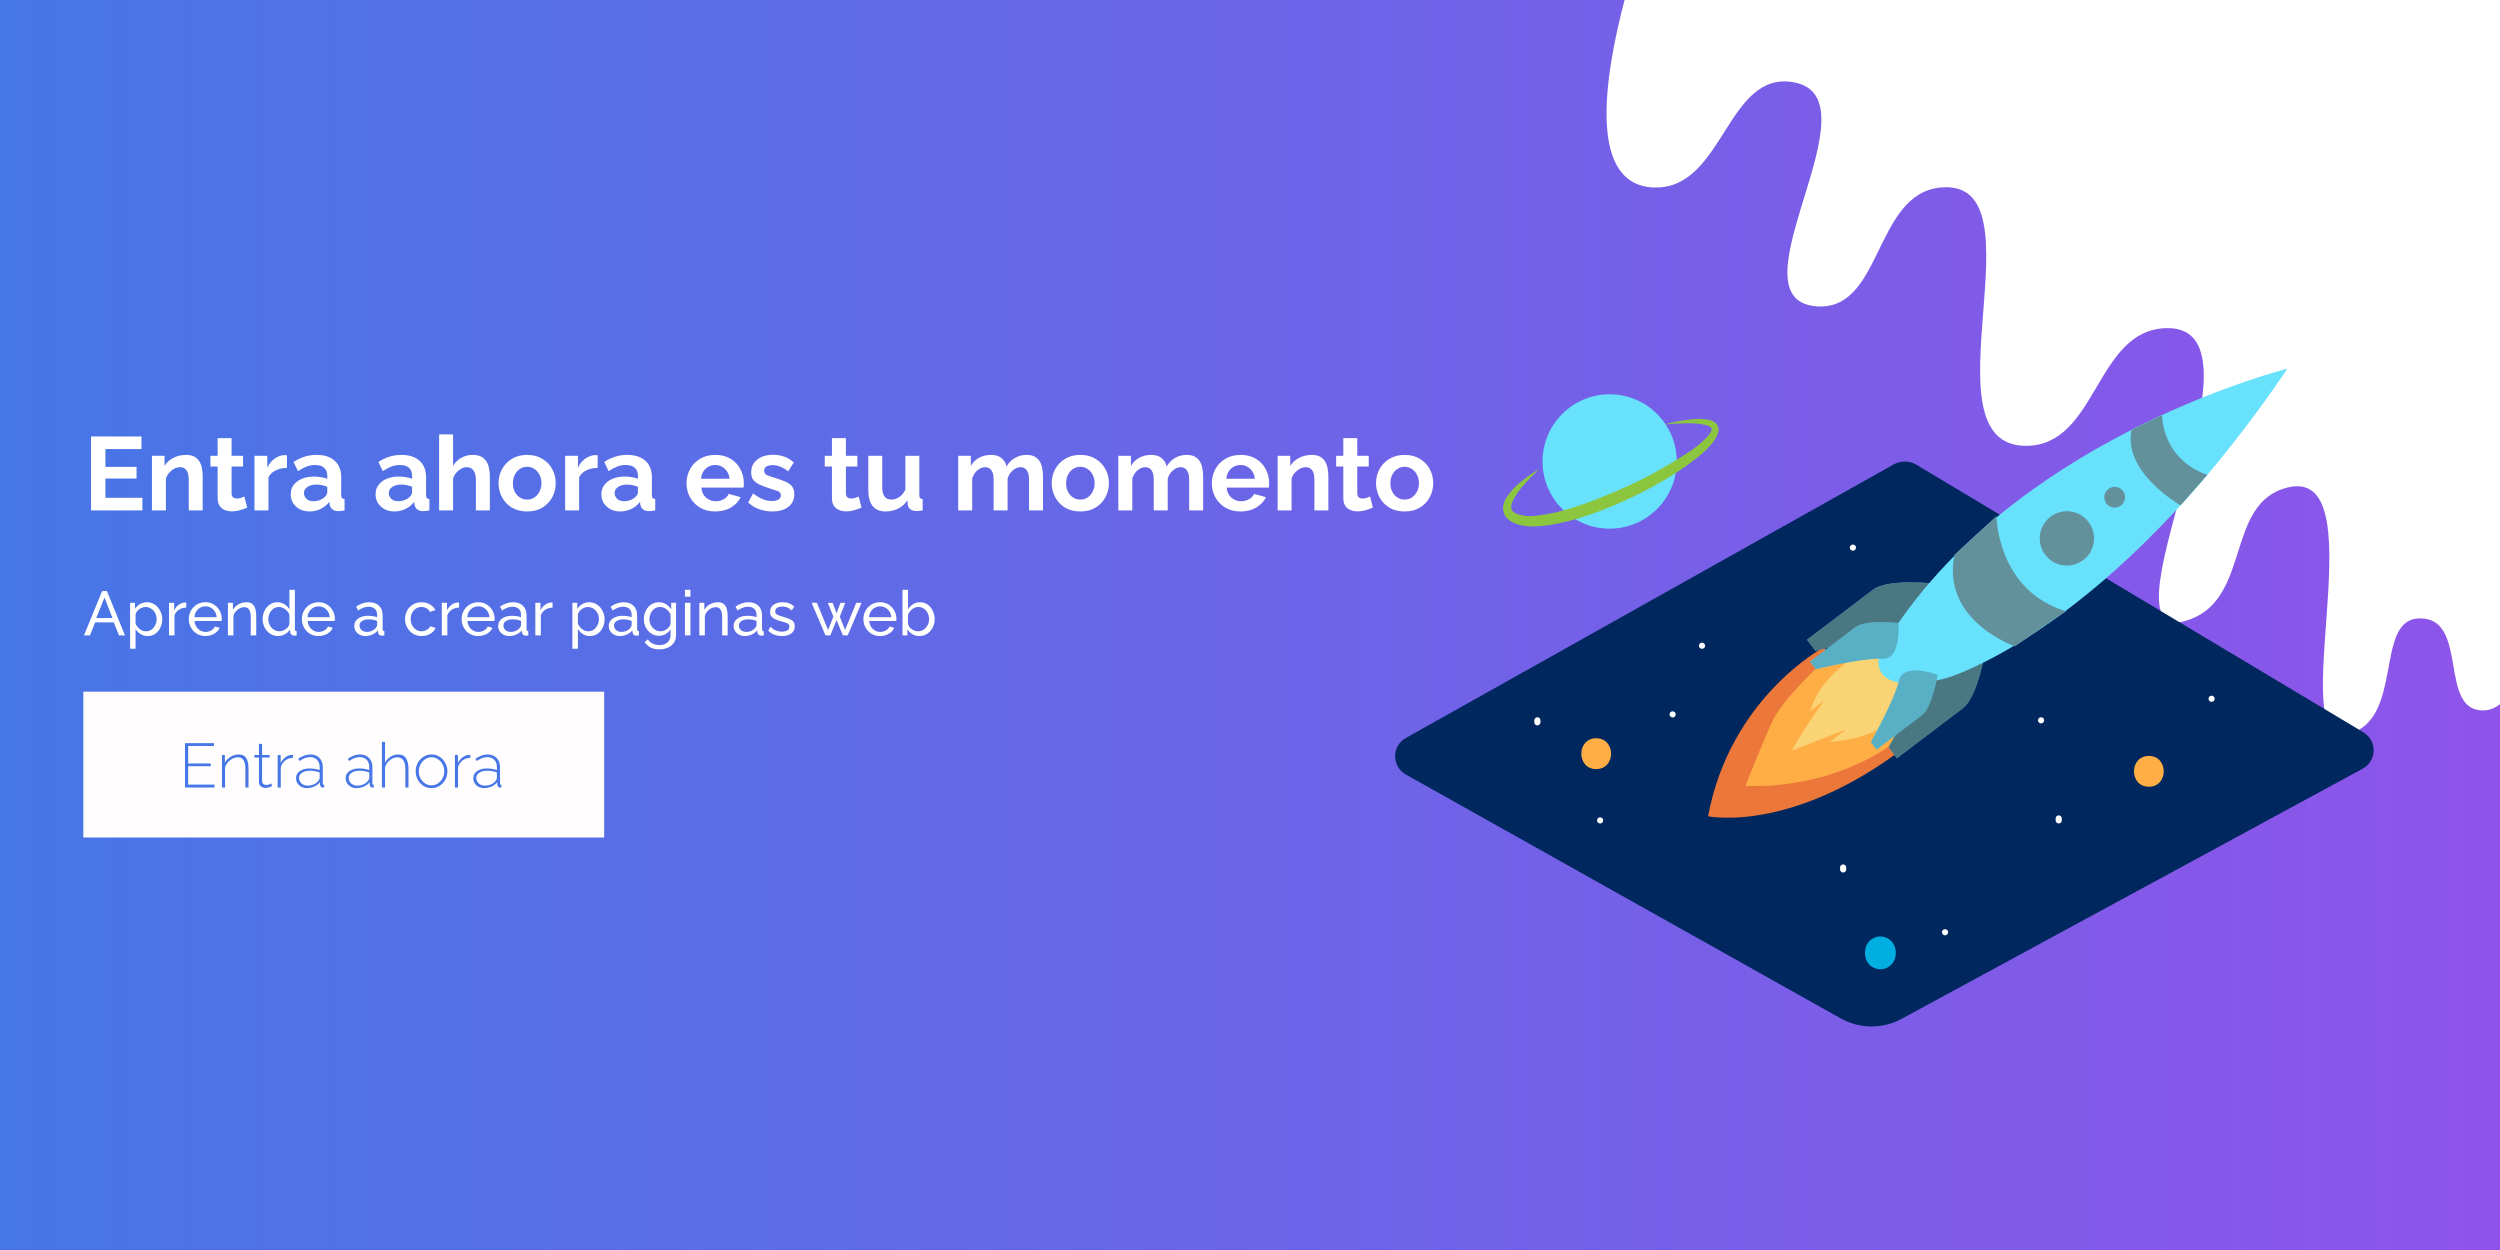 <svg width="1200" height="600" viewBox="0 0 1200 600" fill="none" xmlns="http://www.w3.org/2000/svg">
<rect x="0" y="0" width="1200" height="600" fill="#808080" stroke="none"/>
<g clip-path="url(#clip0)">
<rect width="1200" height="600" fill="url(#paint0_linear)"/>
<path d="M861 39.5C829.07 33.691 827.454 89.866 795 90C762.111 90.136 769.511 38.522 780.184 -1.5H1200.5V337.535C1198.02 339.757 1195.05 341.053 1191.5 341C1171.24 340.696 1184.07 299.803 1164 297C1139.89 293.632 1153.28 338.678 1132 350.5C1090.57 373.515 1144 222.609 1098 234C1068.43 241.322 1080.32 285.779 1052 297C1001.16 317.14 1094.67 156.468 1040 157.5C1005.63 158.149 1006.88 213.932 972.5 214C921.497 214.101 982.278 85.212 931.5 90C899.323 93.034 903.682 149.972 871.5 147C829.498 143.122 902.5 47.05 861 39.5Z" fill="white"/>
<path d="M912.685 489.079L1133.94 369.057C1135.54 368.227 1136.88 366.983 1137.83 365.455C1138.78 363.928 1139.3 362.172 1139.34 360.373C1139.38 358.574 1138.94 356.797 1138.06 355.228C1137.18 353.658 1135.9 352.355 1134.34 351.453L919.851 223.072C918.21 222.097 916.342 221.57 914.434 221.544C912.525 221.518 910.644 221.994 908.977 222.924L674.926 354.16C673.334 355.021 672.003 356.297 671.076 357.853C670.149 359.409 669.659 361.187 669.659 362.999C669.659 364.811 670.149 366.59 671.076 368.146C672.003 369.702 673.334 370.978 674.926 371.839L883.623 488.872C888.06 491.349 893.048 492.666 898.128 492.702C903.207 492.739 908.214 491.493 912.685 489.079Z" fill="#00275E"/>
<path d="M875.231 310.814C875.231 310.814 830.477 334.736 819.884 391.81C819.884 391.81 863.47 401.056 921.831 352.725" fill="#EB773A"/>
<path d="M874.669 318.093C874.669 318.093 855.58 335.239 850.202 347.34C844.824 359.441 837.806 377.15 837.806 377.15C837.806 377.15 871.419 380.02 903.023 360.655C934.626 341.289 904.5 305.074 874.669 318.093Z" fill="#FFAE46"/>
<path d="M893.64 312.072C892.488 314.01 872.822 325.105 869.143 341.112L875.556 336.245C875.556 336.245 864.652 351.542 860.027 360.344C860.027 360.344 886.622 349.737 885.795 350.373L878.274 356.083C878.274 356.083 898.501 355.654 912.257 343.346C926.012 331.037 907.1 309.572 907.1 309.572L893.64 312.072Z" fill="#FAD374"/>
<path d="M952.992 311.924C952.992 311.924 949.519 334.484 942.088 340.032C934.656 345.58 910.528 363.968 910.528 363.968L906.524 358.672C906.524 358.672 923.161 328.981 926.101 315.874C929.041 302.766 952.992 311.924 952.992 311.924Z" fill="#68E1FD"/>
<path opacity="0.61" d="M952.992 311.924C952.992 311.924 949.519 334.484 942.088 340.032C934.656 345.58 910.528 363.968 910.528 363.968L906.524 358.672C906.524 358.672 923.161 328.981 926.101 315.874C929.041 302.766 952.992 311.924 952.992 311.924Z" fill="#363636"/>
<path d="M928.967 280.176C928.967 280.176 906.332 277.425 898.915 283.135C891.498 288.845 867.356 307.071 867.356 307.071L871.36 312.368C871.36 312.368 904.411 304.364 917.812 305.089C931.213 305.814 928.967 280.176 928.967 280.176Z" fill="#68E1FD"/>
<path opacity="0.61" d="M928.967 280.176C928.967 280.176 906.332 277.425 898.915 283.135C891.498 288.845 867.356 307.071 867.356 307.071L871.36 312.368C871.36 312.368 904.411 304.364 917.812 305.089C931.213 305.814 928.967 280.176 928.967 280.176Z" fill="#363636"/>
<path d="M1037.64 242.304C1043.62 232.945 1048.45 222.896 1052.03 212.376C1052.03 212.376 1038.88 212.524 1019.23 218.383C1020.79 228.398 1028.79 236.387 1037.64 242.304Z" fill="#68E1FD"/>
<path d="M984.923 282.964C991.167 278.227 991.87 268.628 986.494 261.523C981.118 254.418 971.698 252.498 965.454 257.235C959.21 261.972 958.507 271.571 963.883 278.676C969.259 285.781 978.679 287.701 984.923 282.964Z" fill="#68E1FD"/>
<path d="M1097.95 176.96C1097.95 176.96 974.135 207.79 911.223 299.068C911.223 299.068 896.448 314.853 903.584 323.626C910.72 332.398 934.508 325.416 934.508 325.416C934.508 325.416 1012.68 303.195 1097.95 176.96Z" fill="#68E1FD"/>
<path d="M911.223 299.068C911.223 299.068 895.62 297.174 890.538 301.065C885.455 304.956 868.789 317.56 868.789 317.56L871.552 321.214C871.552 321.214 894.335 315.696 903.554 316.199C912.774 316.702 911.223 299.068 911.223 299.068Z" fill="#68E1FD"/>
<path d="M930.016 323.907C930.016 323.907 927.623 339.455 922.496 343.331C917.369 347.207 900.747 359.826 900.747 359.826L897.999 356.216C897.999 356.216 909.464 335.757 911.489 326.718C913.513 317.679 930.016 323.907 930.016 323.907Z" fill="#68E1FD"/>
<path opacity="0.29" d="M911.223 299.068C911.223 299.068 895.62 297.174 890.538 301.065C885.455 304.956 868.789 317.56 868.789 317.56L871.552 321.214C871.552 321.214 894.335 315.696 903.554 316.199C912.774 316.702 911.223 299.068 911.223 299.068Z" fill="#363636"/>
<path opacity="0.29" d="M930.016 323.907C930.016 323.907 927.623 339.455 922.496 343.331C917.369 347.207 900.747 359.826 900.747 359.826L897.999 356.216C897.999 356.216 909.464 335.757 911.489 326.718C913.513 317.679 930.016 323.907 930.016 323.907Z" fill="#363636"/>
<path d="M1037.8 199.195C1037.8 199.195 1037.37 220.158 1059.53 227.925L1046.68 242.541C1046.68 242.541 1018.84 226.874 1023.16 206.296L1037.8 199.195Z" fill="#68E1FD"/>
<path d="M958.296 247.793C958.296 247.793 958.547 283.298 991.613 293.402L967.057 310.208C967.057 310.208 931.597 297.884 938.172 266.3L958.296 247.793Z" fill="#68E1FD"/>
<path d="M1018.06 242.674C1020.26 241.006 1020.69 237.87 1019.03 235.669C1017.36 233.467 1014.23 233.035 1012.03 234.703C1009.83 236.37 1009.4 239.507 1011.07 241.708C1012.73 243.909 1015.87 244.341 1018.06 242.674Z" fill="#68E1FD"/>
<path d="M999.929 268.865C1005.69 264.541 1006.85 256.363 1002.54 250.598C998.217 244.833 990.049 243.664 984.291 247.988C978.533 252.312 977.366 260.49 981.685 266.255C986.003 272.02 994.171 273.189 999.929 268.865Z" fill="#68E1FD"/>
<path opacity="0.61" d="M1037.8 199.195C1037.8 199.195 1037.37 220.158 1059.53 227.925L1046.68 242.541C1046.68 242.541 1018.84 226.874 1023.16 206.296L1037.8 199.195Z" fill="#606060"/>
<path opacity="0.61" d="M958.296 247.793C958.296 247.793 958.547 283.298 991.613 293.402L967.057 310.208C967.057 310.208 931.597 297.884 938.172 266.3L958.296 247.793Z" fill="#606060"/>
<path opacity="0.61" d="M1018.06 242.674C1020.26 241.006 1020.69 237.87 1019.03 235.669C1017.36 233.467 1014.23 233.035 1012.03 234.703C1009.83 236.37 1009.4 239.507 1011.07 241.708C1012.73 243.909 1015.87 244.341 1018.06 242.674Z" fill="#606060"/>
<path opacity="0.61" d="M999.929 268.865C1005.69 264.541 1006.85 256.363 1002.54 250.598C998.217 244.833 990.049 243.664 984.291 247.988C978.533 252.312 977.366 260.49 981.685 266.255C986.003 272.02 994.171 273.189 999.929 268.865Z" fill="#606060"/>
<path d="M1061.56 333.922C1061.17 333.922 1060.79 334.078 1060.51 334.355C1060.24 334.633 1060.08 335.009 1060.08 335.402C1060.08 335.794 1060.24 336.17 1060.51 336.448C1060.79 336.725 1061.17 336.881 1061.56 336.881C1061.95 336.881 1062.33 336.725 1062.6 336.448C1062.88 336.17 1063.04 335.794 1063.04 335.402C1063.04 335.009 1062.88 334.633 1062.6 334.355C1062.33 334.078 1061.95 333.922 1061.56 333.922Z" fill="white"/>
<path d="M986.708 392.846V393.793C986.708 394.185 986.864 394.561 987.141 394.839C987.418 395.116 987.794 395.272 988.186 395.272C988.578 395.272 988.953 395.116 989.23 394.839C989.507 394.561 989.663 394.185 989.663 393.793V392.846C989.663 392.453 989.507 392.077 989.23 391.8C988.953 391.522 988.578 391.366 988.186 391.366C987.794 391.366 987.418 391.522 987.141 391.8C986.864 392.077 986.708 392.453 986.708 392.846Z" fill="white"/>
<path d="M883.224 416.398V417.344C883.224 417.737 883.38 418.113 883.657 418.39C883.934 418.668 884.31 418.824 884.701 418.824C885.093 418.824 885.469 418.668 885.746 418.39C886.023 418.113 886.179 417.737 886.179 417.344V416.398C886.179 416.005 886.023 415.629 885.746 415.351C885.469 415.074 885.093 414.918 884.701 414.918C884.31 414.918 883.934 415.074 883.657 415.351C883.38 415.629 883.224 416.005 883.224 416.398Z" fill="white"/>
<path d="M979.72 344.278C979.328 344.278 978.952 344.434 978.675 344.711C978.398 344.989 978.242 345.365 978.242 345.757C978.242 346.15 978.398 346.526 978.675 346.803C978.952 347.081 979.328 347.237 979.72 347.237C980.111 347.237 980.487 347.081 980.764 346.803C981.041 346.526 981.197 346.15 981.197 345.757C981.197 345.365 981.041 344.989 980.764 344.711C980.487 344.434 980.111 344.278 979.72 344.278Z" fill="white"/>
<path d="M802.863 341.423C802.471 341.423 802.095 341.578 801.818 341.856C801.541 342.133 801.385 342.51 801.385 342.902C801.385 343.294 801.541 343.671 801.818 343.948C802.095 344.225 802.471 344.381 802.863 344.381C803.255 344.381 803.63 344.225 803.908 343.948C804.185 343.671 804.34 343.294 804.34 342.902C804.34 342.51 804.185 342.133 803.908 341.856C803.63 341.578 803.255 341.423 802.863 341.423Z" fill="white"/>
<path d="M736.464 345.757V346.704C736.464 347.096 736.62 347.473 736.897 347.75C737.174 348.027 737.55 348.183 737.941 348.183C738.333 348.183 738.709 348.027 738.986 347.75C739.263 347.473 739.419 347.096 739.419 346.704V345.757C739.419 345.365 739.263 344.989 738.986 344.711C738.709 344.434 738.333 344.278 737.941 344.278C737.55 344.278 737.174 344.434 736.897 344.711C736.62 344.989 736.464 345.365 736.464 345.757Z" fill="white"/>
<path d="M768.053 392.313C767.661 392.313 767.285 392.469 767.008 392.747C766.731 393.024 766.575 393.4 766.575 393.793C766.575 394.185 766.731 394.561 767.008 394.839C767.285 395.116 767.661 395.272 768.053 395.272C768.445 395.272 768.821 395.116 769.098 394.839C769.375 394.561 769.53 394.185 769.53 393.793C769.53 393.4 769.375 393.024 769.098 392.747C768.821 392.469 768.445 392.313 768.053 392.313Z" fill="white"/>
<path d="M816.973 308.477C816.581 308.477 816.205 308.633 815.928 308.91C815.651 309.188 815.495 309.564 815.495 309.956C815.495 310.349 815.651 310.725 815.928 311.002C816.205 311.28 816.581 311.436 816.973 311.436C817.365 311.436 817.741 311.28 818.018 311.002C818.295 310.725 818.45 310.349 818.45 309.956C818.45 309.564 818.295 309.188 818.018 308.91C817.741 308.633 817.365 308.477 816.973 308.477Z" fill="white"/>
<path d="M889.4 261.388C889.008 261.388 888.632 261.544 888.355 261.821C888.078 262.099 887.922 262.475 887.922 262.868C887.922 263.26 888.078 263.636 888.355 263.914C888.632 264.191 889.008 264.347 889.4 264.347C889.792 264.347 890.168 264.191 890.445 263.914C890.722 263.636 890.878 263.26 890.878 262.868C890.878 262.475 890.722 262.099 890.445 261.821C890.168 261.544 889.792 261.388 889.4 261.388Z" fill="white"/>
<path d="M933.622 446C933.23 446 932.854 446.156 932.577 446.433C932.3 446.711 932.144 447.087 932.144 447.479C932.144 447.872 932.3 448.248 932.577 448.525C932.854 448.803 933.23 448.959 933.622 448.959C934.013 448.959 934.389 448.803 934.666 448.525C934.943 448.248 935.099 447.872 935.099 447.479C935.099 447.087 934.943 446.711 934.666 446.433C934.389 446.156 934.013 446 933.622 446Z" fill="white"/>
<path d="M1031.45 362.844C1021.95 362.844 1021.92 377.638 1031.45 377.638C1040.98 377.638 1040.98 362.844 1031.45 362.844Z" fill="#FFAE46"/>
<path d="M766.176 354.367C756.676 354.367 756.647 369.161 766.176 369.161C775.706 369.161 775.692 354.367 766.176 354.367Z" fill="#FFAE46"/>
<path d="M907.795 451.666C906.41 450.279 904.531 449.5 902.572 449.5C900.613 449.5 898.734 450.279 897.349 451.666C895.991 453.073 895.219 454.946 895.192 456.903V457.85C895.213 459.808 895.986 461.683 897.349 463.087C898.734 464.473 900.613 465.252 902.572 465.252C904.531 465.252 906.41 464.473 907.795 463.087C909.153 461.679 909.924 459.807 909.952 457.85V456.903C909.93 454.945 909.158 453.07 907.795 451.666Z" fill="#00AEE1"/>
<path d="M772.633 253.755C790.422 253.755 804.843 239.316 804.843 221.504C804.843 203.693 790.422 189.254 772.633 189.254C754.844 189.254 740.424 203.693 740.424 221.504C740.424 239.316 754.844 253.755 772.633 253.755Z" fill="#68E1FD"/>
<path d="M798.829 203.766C802.228 202.828 805.682 202.107 809.172 201.607C810.924 201.34 812.69 201.172 814.461 201.104C816.3 201 818.144 201.109 819.957 201.429C821.006 201.607 822.01 201.989 822.912 202.553C823.456 202.912 823.919 203.381 824.272 203.929C824.642 204.527 824.855 205.209 824.892 205.912C824.905 207.073 824.637 208.22 824.109 209.255C823.691 210.135 823.197 210.976 822.632 211.77C820.391 214.651 817.801 217.24 814.919 219.477C809.388 223.886 803.514 227.843 797.352 231.312C791.255 234.842 784.977 238.046 778.543 240.914C772.108 243.829 765.501 246.348 758.759 248.458C755.362 249.544 751.91 250.448 748.417 251.166C744.838 251.952 741.201 252.452 737.542 252.66C735.668 252.756 733.789 252.682 731.928 252.438C729.938 252.212 728 251.652 726.195 250.781C725.204 250.304 724.296 249.669 723.506 248.902C722.62 248.025 721.983 246.927 721.659 245.722C721.374 244.57 721.374 243.367 721.659 242.215C721.902 241.215 722.275 240.25 722.767 239.345C724.715 236.197 727.218 233.43 730.155 231.179C732.867 228.93 735.769 226.921 738.828 225.173C736.294 227.517 733.877 229.986 731.588 232.57C729.298 235.015 727.4 237.799 725.959 240.825C725.379 241.978 725.242 243.305 725.575 244.553C725.765 245.016 726.07 245.423 726.461 245.736C726.967 246.13 727.524 246.454 728.116 246.698C731.055 247.673 734.177 247.972 737.247 247.571C743.939 246.792 750.524 245.274 756.883 243.044C763.384 240.943 769.722 238.31 776.09 235.647C788.691 230.242 800.752 223.654 812.112 215.971C814.84 214.084 817.361 211.912 819.632 209.492C820.136 208.925 820.591 208.316 820.992 207.672C821.306 207.177 821.517 206.623 821.612 206.045C821.626 205.847 821.586 205.65 821.498 205.473C821.409 205.296 821.276 205.146 821.11 205.039C820.552 204.632 819.927 204.327 819.263 204.136C815.995 203.349 812.632 203.031 809.275 203.189C805.773 203.204 802.301 203.411 798.829 203.766Z" fill="#8CC63F"/>
<path d="M68.35 238.95V245H43.7V209.5H67.9V215.55H50.6V224.1H65.55V229.7H50.6V238.95H68.35ZM97.283 245H90.583V230.3C90.583 228.2 90.216 226.667 89.483 225.7C88.749 224.733 87.733 224.25 86.433 224.25C85.533 224.25 84.616 224.483 83.683 224.95C82.783 225.417 81.966 226.067 81.233 226.9C80.499 227.7 79.966 228.633 79.633 229.7V245H72.933V218.8H78.983V223.65C79.95 222.017 81.35 220.733 83.183 219.8C85.016 218.833 87.083 218.35 89.383 218.35C91.016 218.35 92.35 218.65 93.383 219.25C94.416 219.817 95.216 220.6 95.783 221.6C96.35 222.567 96.733 223.667 96.933 224.9C97.166 226.133 97.283 227.383 97.283 228.65V245ZM118.662 243.65C117.762 244.05 116.645 244.45 115.312 244.85C114.012 245.25 112.662 245.45 111.262 245.45C110.029 245.45 108.895 245.233 107.862 244.8C106.829 244.367 105.995 243.683 105.362 242.75C104.762 241.783 104.462 240.533 104.462 239V223.95H101.012V218.8H104.462V210.3H111.162V218.8H116.662V223.95H111.162V236.75C111.162 237.65 111.395 238.3 111.862 238.7C112.362 239.1 112.962 239.3 113.662 239.3C114.362 239.3 115.045 239.183 115.712 238.95C116.379 238.717 116.912 238.517 117.312 238.35L118.662 243.65ZM137.752 224.6C135.718 224.6 133.902 225 132.302 225.8C130.702 226.567 129.552 227.683 128.852 229.15V245H122.152V218.8H128.302V224.4C129.202 222.6 130.368 221.183 131.802 220.15C133.268 219.117 134.802 218.55 136.402 218.45C137.102 218.45 137.552 218.467 137.752 218.5V224.6ZM139.541 237.25C139.541 235.55 140.008 234.067 140.941 232.8C141.908 231.5 143.241 230.5 144.941 229.8C146.641 229.1 148.591 228.75 150.791 228.75C151.891 228.75 153.008 228.85 154.141 229.05C155.274 229.217 156.258 229.467 157.091 229.8V228.4C157.091 226.733 156.591 225.45 155.591 224.55C154.624 223.65 153.174 223.2 151.241 223.2C149.808 223.2 148.441 223.45 147.141 223.95C145.841 224.45 144.474 225.183 143.041 226.15L140.891 221.75C142.624 220.617 144.391 219.767 146.191 219.2C148.024 218.633 149.941 218.35 151.941 218.35C155.674 218.35 158.574 219.283 160.641 221.15C162.741 223.017 163.791 225.683 163.791 229.15V237.5C163.791 238.233 163.908 238.75 164.141 239.05C164.374 239.317 164.791 239.483 165.391 239.55V245C164.791 245.133 164.241 245.217 163.741 245.25C163.274 245.317 162.874 245.35 162.541 245.35C161.208 245.35 160.191 245.05 159.491 244.45C158.791 243.85 158.374 243.117 158.241 242.25L158.091 240.9C156.924 242.4 155.491 243.55 153.791 244.35C152.124 245.117 150.408 245.5 148.641 245.5C146.874 245.5 145.308 245.15 143.941 244.45C142.574 243.717 141.491 242.733 140.691 241.5C139.924 240.233 139.541 238.817 139.541 237.25ZM155.841 238.6C156.674 237.8 157.091 237.033 157.091 236.3V233.65C155.358 232.95 153.608 232.6 151.841 232.6C150.074 232.6 148.641 232.983 147.541 233.75C146.441 234.483 145.891 235.467 145.891 236.7C145.891 237.7 146.291 238.6 147.091 239.4C147.891 240.2 149.041 240.6 150.541 240.6C151.541 240.6 152.508 240.417 153.441 240.05C154.408 239.683 155.208 239.2 155.841 238.6ZM180.264 237.25C180.264 235.55 180.73 234.067 181.664 232.8C182.63 231.5 183.964 230.5 185.664 229.8C187.364 229.1 189.314 228.75 191.514 228.75C192.614 228.75 193.73 228.85 194.864 229.05C195.997 229.217 196.98 229.467 197.814 229.8V228.4C197.814 226.733 197.314 225.45 196.314 224.55C195.347 223.65 193.897 223.2 191.964 223.2C190.53 223.2 189.164 223.45 187.864 223.95C186.564 224.45 185.197 225.183 183.764 226.15L181.614 221.75C183.347 220.617 185.114 219.767 186.914 219.2C188.747 218.633 190.664 218.35 192.664 218.35C196.397 218.35 199.297 219.283 201.364 221.15C203.464 223.017 204.514 225.683 204.514 229.15V237.5C204.514 238.233 204.63 238.75 204.864 239.05C205.097 239.317 205.514 239.483 206.114 239.55V245C205.514 245.133 204.964 245.217 204.464 245.25C203.997 245.317 203.597 245.35 203.264 245.35C201.93 245.35 200.914 245.05 200.214 244.45C199.514 243.85 199.097 243.117 198.964 242.25L198.814 240.9C197.647 242.4 196.214 243.55 194.514 244.35C192.847 245.117 191.13 245.5 189.364 245.5C187.597 245.5 186.03 245.15 184.664 244.45C183.297 243.717 182.214 242.733 181.414 241.5C180.647 240.233 180.264 238.817 180.264 237.25ZM196.564 238.6C197.397 237.8 197.814 237.033 197.814 236.3V233.65C196.08 232.95 194.33 232.6 192.564 232.6C190.797 232.6 189.364 232.983 188.264 233.75C187.164 234.483 186.614 235.467 186.614 236.7C186.614 237.7 187.014 238.6 187.814 239.4C188.614 240.2 189.764 240.6 191.264 240.6C192.264 240.6 193.23 240.417 194.164 240.05C195.13 239.683 195.93 239.2 196.564 238.6ZM235.125 245H228.425V230.3C228.425 228.267 228.025 226.75 227.225 225.75C226.458 224.75 225.391 224.25 224.025 224.25C223.191 224.25 222.325 224.483 221.425 224.95C220.558 225.417 219.758 226.067 219.025 226.9C218.325 227.7 217.808 228.633 217.475 229.7V245H210.775V208.5H217.475V223.65C218.441 221.983 219.758 220.683 221.425 219.75C223.091 218.817 224.908 218.35 226.875 218.35C229.108 218.35 230.825 218.85 232.025 219.85C233.225 220.85 234.041 222.133 234.475 223.7C234.908 225.267 235.125 226.917 235.125 228.65V245ZM253.05 245.5C250.184 245.5 247.717 244.883 245.65 243.65C243.617 242.383 242.05 240.717 240.95 238.65C239.85 236.583 239.3 234.35 239.3 231.95C239.3 229.517 239.85 227.267 240.95 225.2C242.084 223.133 243.667 221.483 245.7 220.25C247.767 218.983 250.217 218.35 253.05 218.35C255.884 218.35 258.317 218.983 260.35 220.25C262.417 221.483 264 223.133 265.1 225.2C266.2 227.267 266.75 229.517 266.75 231.95C266.75 234.35 266.2 236.583 265.1 238.65C264 240.717 262.417 242.383 260.35 243.65C258.317 244.883 255.884 245.5 253.05 245.5ZM246.2 231.95C246.2 233.483 246.5 234.85 247.1 236.05C247.7 237.217 248.517 238.133 249.55 238.8C250.584 239.467 251.75 239.8 253.05 239.8C254.317 239.8 255.467 239.467 256.5 238.8C257.534 238.1 258.35 237.167 258.95 236C259.584 234.8 259.9 233.433 259.9 231.9C259.9 230.4 259.584 229.067 258.95 227.9C258.35 226.7 257.534 225.767 256.5 225.1C255.467 224.4 254.317 224.05 253.05 224.05C251.75 224.05 250.584 224.4 249.55 225.1C248.517 225.767 247.7 226.7 247.1 227.9C246.5 229.067 246.2 230.417 246.2 231.95ZM286.873 224.6C284.839 224.6 283.023 225 281.423 225.8C279.823 226.567 278.673 227.683 277.973 229.15V245H271.273V218.8H277.423V224.4C278.323 222.6 279.489 221.183 280.923 220.15C282.389 219.117 283.923 218.55 285.523 218.45C286.223 218.45 286.673 218.467 286.873 218.5V224.6ZM288.662 237.25C288.662 235.55 289.129 234.067 290.062 232.8C291.029 231.5 292.362 230.5 294.062 229.8C295.762 229.1 297.712 228.75 299.912 228.75C301.012 228.75 302.129 228.85 303.262 229.05C304.395 229.217 305.379 229.467 306.212 229.8V228.4C306.212 226.733 305.712 225.45 304.712 224.55C303.745 223.65 302.295 223.2 300.362 223.2C298.929 223.2 297.562 223.45 296.262 223.95C294.962 224.45 293.595 225.183 292.162 226.15L290.012 221.75C291.745 220.617 293.512 219.767 295.312 219.2C297.145 218.633 299.062 218.35 301.062 218.35C304.795 218.35 307.695 219.283 309.762 221.15C311.862 223.017 312.912 225.683 312.912 229.15V237.5C312.912 238.233 313.029 238.75 313.262 239.05C313.495 239.317 313.912 239.483 314.512 239.55V245C313.912 245.133 313.362 245.217 312.862 245.25C312.395 245.317 311.995 245.35 311.662 245.35C310.329 245.35 309.312 245.05 308.612 244.45C307.912 243.85 307.495 243.117 307.362 242.25L307.212 240.9C306.045 242.4 304.612 243.55 302.912 244.35C301.245 245.117 299.529 245.5 297.762 245.5C295.995 245.5 294.429 245.15 293.062 244.45C291.695 243.717 290.612 242.733 289.812 241.5C289.045 240.233 288.662 238.817 288.662 237.25ZM304.962 238.6C305.795 237.8 306.212 237.033 306.212 236.3V233.65C304.479 232.95 302.729 232.6 300.962 232.6C299.195 232.6 297.762 232.983 296.662 233.75C295.562 234.483 295.012 235.467 295.012 236.7C295.012 237.7 295.412 238.6 296.212 239.4C297.012 240.2 298.162 240.6 299.662 240.6C300.662 240.6 301.629 240.417 302.562 240.05C303.529 239.683 304.329 239.2 304.962 238.6ZM343.335 245.5C340.501 245.5 338.051 244.883 335.985 243.65C333.951 242.417 332.368 240.783 331.235 238.75C330.101 236.683 329.535 234.45 329.535 232.05C329.535 229.583 330.085 227.317 331.185 225.25C332.318 223.15 333.918 221.483 335.985 220.25C338.051 218.983 340.518 218.35 343.385 218.35C346.251 218.35 348.701 218.983 350.735 220.25C352.768 221.483 354.318 223.133 355.385 225.2C356.485 227.233 357.035 229.433 357.035 231.8C357.035 232.667 356.985 233.417 356.885 234.05H336.635C336.801 236.083 337.551 237.683 338.885 238.85C340.251 240.017 341.818 240.6 343.585 240.6C344.918 240.6 346.168 240.283 347.335 239.65C348.535 238.983 349.351 238.117 349.785 237.05L355.535 238.65C354.568 240.65 353.018 242.3 350.885 243.6C348.751 244.867 346.235 245.5 343.335 245.5ZM336.485 229.8H350.185C349.985 227.833 349.235 226.25 347.935 225.05C346.668 223.817 345.118 223.2 343.285 223.2C341.485 223.2 339.935 223.817 338.635 225.05C337.368 226.25 336.651 227.833 336.485 229.8ZM370.766 245.5C368.533 245.5 366.4 245.133 364.366 244.4C362.333 243.667 360.583 242.583 359.116 241.15L361.516 236.8C363.083 238.067 364.616 239 366.116 239.6C367.616 240.2 369.083 240.5 370.516 240.5C371.816 240.5 372.85 240.267 373.616 239.8C374.416 239.333 374.816 238.633 374.816 237.7C374.816 236.733 374.333 236.083 373.366 235.75C372.4 235.383 371.05 234.933 369.316 234.4C367.383 233.8 365.766 233.183 364.466 232.55C363.166 231.917 362.183 231.15 361.516 230.25C360.883 229.35 360.566 228.183 360.566 226.75C360.566 224.183 361.533 222.133 363.466 220.6C365.4 219.067 367.966 218.3 371.166 218.3C373.033 218.3 374.8 218.6 376.466 219.2C378.133 219.767 379.65 220.7 381.016 222L378.316 226.25C375.75 224.25 373.266 223.25 370.866 223.25C369.8 223.25 368.85 223.45 368.016 223.85C367.216 224.25 366.816 224.95 366.816 225.95C366.816 226.883 367.2 227.55 367.966 227.95C368.766 228.35 369.966 228.783 371.566 229.25C373.633 229.883 375.383 230.5 376.816 231.1C378.283 231.7 379.383 232.467 380.116 233.4C380.883 234.333 381.266 235.6 381.266 237.2C381.266 239.8 380.316 241.833 378.416 243.3C376.516 244.767 373.966 245.5 370.766 245.5ZM413.535 243.65C412.635 244.05 411.518 244.45 410.185 244.85C408.885 245.25 407.535 245.45 406.135 245.45C404.902 245.45 403.768 245.233 402.735 244.8C401.702 244.367 400.868 243.683 400.235 242.75C399.635 241.783 399.335 240.533 399.335 239V223.95H395.885V218.8H399.335V210.3H406.035V218.8H411.535V223.95H406.035V236.75C406.035 237.65 406.268 238.3 406.735 238.7C407.235 239.1 407.835 239.3 408.535 239.3C409.235 239.3 409.918 239.183 410.585 238.95C411.252 238.717 411.785 238.517 412.185 238.35L413.535 243.65ZM416.775 235.2V218.8H423.475V233.75C423.475 237.783 424.925 239.8 427.825 239.8C429.125 239.8 430.375 239.417 431.575 238.65C432.808 237.85 433.808 236.65 434.575 235.05V218.8H441.275V237.5C441.275 238.233 441.391 238.75 441.625 239.05C441.858 239.317 442.275 239.483 442.875 239.55V245C442.208 245.133 441.641 245.217 441.175 245.25C440.741 245.283 440.341 245.3 439.975 245.3C438.775 245.3 437.791 245.033 437.025 244.5C436.291 243.933 435.858 243.167 435.725 242.2L435.575 240.1C434.408 241.9 432.908 243.25 431.075 244.15C429.241 245.05 427.225 245.5 425.025 245.5C422.325 245.5 420.275 244.633 418.875 242.9C417.475 241.133 416.775 238.567 416.775 235.2ZM500.645 245H493.945V230.3C493.945 228.233 493.578 226.717 492.845 225.75C492.145 224.75 491.161 224.25 489.895 224.25C488.561 224.25 487.311 224.767 486.145 225.8C484.978 226.8 484.145 228.117 483.645 229.75V245H476.945V230.3C476.945 228.2 476.578 226.667 475.845 225.7C475.145 224.733 474.161 224.25 472.895 224.25C471.595 224.25 470.345 224.75 469.145 225.75C467.978 226.75 467.145 228.067 466.645 229.7V245H459.945V218.8H465.995V223.65C466.961 221.95 468.278 220.65 469.945 219.75C471.645 218.817 473.578 218.35 475.745 218.35C477.911 218.35 479.595 218.883 480.795 219.95C482.028 221.017 482.811 222.333 483.145 223.9C484.178 222.1 485.528 220.733 487.195 219.8C488.861 218.833 490.728 218.35 492.795 218.35C494.428 218.35 495.745 218.65 496.745 219.25C497.778 219.817 498.578 220.6 499.145 221.6C499.711 222.567 500.095 223.667 500.295 224.9C500.528 226.133 500.645 227.383 500.645 228.65V245ZM518.578 245.5C515.711 245.5 513.244 244.883 511.178 243.65C509.144 242.383 507.578 240.717 506.478 238.65C505.378 236.583 504.828 234.35 504.828 231.95C504.828 229.517 505.378 227.267 506.478 225.2C507.611 223.133 509.194 221.483 511.228 220.25C513.294 218.983 515.744 218.35 518.578 218.35C521.411 218.35 523.844 218.983 525.878 220.25C527.944 221.483 529.528 223.133 530.628 225.2C531.728 227.267 532.278 229.517 532.278 231.95C532.278 234.35 531.728 236.583 530.628 238.65C529.528 240.717 527.944 242.383 525.878 243.65C523.844 244.883 521.411 245.5 518.578 245.5ZM511.728 231.95C511.728 233.483 512.028 234.85 512.628 236.05C513.228 237.217 514.044 238.133 515.078 238.8C516.111 239.467 517.278 239.8 518.578 239.8C519.844 239.8 520.994 239.467 522.028 238.8C523.061 238.1 523.878 237.167 524.478 236C525.111 234.8 525.428 233.433 525.428 231.9C525.428 230.4 525.111 229.067 524.478 227.9C523.878 226.7 523.061 225.767 522.028 225.1C520.994 224.4 519.844 224.05 518.578 224.05C517.278 224.05 516.111 224.4 515.078 225.1C514.044 225.767 513.228 226.7 512.628 227.9C512.028 229.067 511.728 230.417 511.728 231.95ZM577.5 245H570.8V230.3C570.8 228.233 570.433 226.717 569.7 225.75C569 224.75 568.017 224.25 566.75 224.25C565.417 224.25 564.167 224.767 563 225.8C561.833 226.8 561 228.117 560.5 229.75V245H553.8V230.3C553.8 228.2 553.433 226.667 552.7 225.7C552 224.733 551.017 224.25 549.75 224.25C548.45 224.25 547.2 224.75 546 225.75C544.833 226.75 544 228.067 543.5 229.7V245H536.8V218.8H542.85V223.65C543.817 221.95 545.133 220.65 546.8 219.75C548.5 218.817 550.433 218.35 552.6 218.35C554.767 218.35 556.45 218.883 557.65 219.95C558.883 221.017 559.667 222.333 560 223.9C561.033 222.1 562.383 220.733 564.05 219.8C565.717 218.833 567.583 218.35 569.65 218.35C571.283 218.35 572.6 218.65 573.6 219.25C574.633 219.817 575.433 220.6 576 221.6C576.567 222.567 576.95 223.667 577.15 224.9C577.383 226.133 577.5 227.383 577.5 228.65V245ZM595.483 245.5C592.65 245.5 590.2 244.883 588.133 243.65C586.1 242.417 584.517 240.783 583.383 238.75C582.25 236.683 581.683 234.45 581.683 232.05C581.683 229.583 582.233 227.317 583.333 225.25C584.467 223.15 586.067 221.483 588.133 220.25C590.2 218.983 592.667 218.35 595.533 218.35C598.4 218.35 600.85 218.983 602.883 220.25C604.917 221.483 606.467 223.133 607.533 225.2C608.633 227.233 609.183 229.433 609.183 231.8C609.183 232.667 609.133 233.417 609.033 234.05H588.783C588.95 236.083 589.7 237.683 591.033 238.85C592.4 240.017 593.967 240.6 595.733 240.6C597.067 240.6 598.317 240.283 599.483 239.65C600.683 238.983 601.5 238.117 601.933 237.05L607.683 238.65C606.717 240.65 605.167 242.3 603.033 243.6C600.9 244.867 598.383 245.5 595.483 245.5ZM588.633 229.8H602.333C602.133 227.833 601.383 226.25 600.083 225.05C598.817 223.817 597.267 223.2 595.433 223.2C593.633 223.2 592.083 223.817 590.783 225.05C589.517 226.25 588.8 227.833 588.633 229.8ZM637.615 245H630.915V230.3C630.915 228.2 630.548 226.667 629.815 225.7C629.082 224.733 628.065 224.25 626.765 224.25C625.865 224.25 624.948 224.483 624.015 224.95C623.115 225.417 622.298 226.067 621.565 226.9C620.832 227.7 620.298 228.633 619.965 229.7V245H613.265V218.8H619.315V223.65C620.282 222.017 621.682 220.733 623.515 219.8C625.348 218.833 627.415 218.35 629.715 218.35C631.348 218.35 632.682 218.65 633.715 219.25C634.748 219.817 635.548 220.6 636.115 221.6C636.682 222.567 637.065 223.667 637.265 224.9C637.498 226.133 637.615 227.383 637.615 228.65V245ZM658.994 243.65C658.094 244.05 656.977 244.45 655.644 244.85C654.344 245.25 652.994 245.45 651.594 245.45C650.361 245.45 649.227 245.233 648.194 244.8C647.161 244.367 646.327 243.683 645.694 242.75C645.094 241.783 644.794 240.533 644.794 239V223.95H641.344V218.8H644.794V210.3H651.494V218.8H656.994V223.95H651.494V236.75C651.494 237.65 651.727 238.3 652.194 238.7C652.694 239.1 653.294 239.3 653.994 239.3C654.694 239.3 655.377 239.183 656.044 238.95C656.711 238.717 657.244 238.517 657.644 238.35L658.994 243.65ZM674.242 245.5C671.375 245.5 668.908 244.883 666.842 243.65C664.808 242.383 663.242 240.717 662.142 238.65C661.042 236.583 660.492 234.35 660.492 231.95C660.492 229.517 661.042 227.267 662.142 225.2C663.275 223.133 664.858 221.483 666.892 220.25C668.958 218.983 671.408 218.35 674.242 218.35C677.075 218.35 679.508 218.983 681.542 220.25C683.608 221.483 685.192 223.133 686.292 225.2C687.392 227.267 687.942 229.517 687.942 231.95C687.942 234.35 687.392 236.583 686.292 238.65C685.192 240.717 683.608 242.383 681.542 243.65C679.508 244.883 677.075 245.5 674.242 245.5ZM667.392 231.95C667.392 233.483 667.692 234.85 668.292 236.05C668.892 237.217 669.708 238.133 670.742 238.8C671.775 239.467 672.942 239.8 674.242 239.8C675.508 239.8 676.658 239.467 677.692 238.8C678.725 238.1 679.542 237.167 680.142 236C680.775 234.8 681.092 233.433 681.092 231.9C681.092 230.4 680.775 229.067 680.142 227.9C679.542 226.7 678.725 225.767 677.692 225.1C676.658 224.4 675.508 224.05 674.242 224.05C672.942 224.05 671.775 224.4 670.742 225.1C669.708 225.767 668.892 226.7 668.292 227.9C667.692 229.067 667.392 230.417 667.392 231.95Z" fill="white"/>
<path d="M49.03 283.7H51.31L60.01 305H57.13L54.61 298.76H45.67L43.18 305H40.3L49.03 283.7ZM54.01 296.66L50.17 286.82L46.21 296.66H54.01ZM70.863 305.3C69.583 305.3 68.443 304.98 67.443 304.34C66.443 303.7 65.653 302.89 65.073 301.91V311.39H62.433V289.34H64.773V292.28C65.393 291.32 66.203 290.55 67.203 289.97C68.203 289.37 69.293 289.07 70.473 289.07C71.553 289.07 72.543 289.29 73.443 289.73C74.343 290.17 75.123 290.77 75.783 291.53C76.443 292.29 76.953 293.16 77.313 294.14C77.693 295.1 77.883 296.11 77.883 297.17C77.883 298.65 77.583 300.01 76.983 301.25C76.403 302.49 75.583 303.48 74.523 304.22C73.463 304.94 72.243 305.3 70.863 305.3ZM70.053 303.02C71.093 303.02 71.993 302.74 72.753 302.18C73.513 301.62 74.103 300.89 74.523 299.99C74.963 299.09 75.183 298.15 75.183 297.17C75.183 296.11 74.943 295.14 74.463 294.26C74.003 293.38 73.363 292.68 72.543 292.16C71.743 291.62 70.833 291.35 69.813 291.35C69.193 291.35 68.533 291.51 67.833 291.83C67.153 292.15 66.553 292.58 66.033 293.12C65.533 293.64 65.213 294.22 65.073 294.86V299.33C65.513 300.37 66.183 301.25 67.083 301.97C68.003 302.67 68.993 303.02 70.053 303.02ZM89.404 291.65C88.084 291.67 86.914 292.01 85.894 292.67C84.894 293.31 84.184 294.2 83.764 295.34V305H81.124V289.34H83.584V292.97C84.124 291.89 84.834 291.02 85.714 290.36C86.614 289.68 87.554 289.3 88.534 289.22C88.734 289.22 88.904 289.22 89.044 289.22C89.184 289.22 89.304 289.23 89.404 289.25V291.65ZM98.601 305.3C97.041 305.3 95.661 304.93 94.461 304.19C93.261 303.45 92.321 302.46 91.641 301.22C90.961 299.98 90.621 298.63 90.621 297.17C90.621 295.69 90.961 294.34 91.641 293.12C92.321 291.9 93.261 290.92 94.461 290.18C95.681 289.44 97.071 289.07 98.631 289.07C100.211 289.07 101.581 289.45 102.741 290.21C103.921 290.95 104.831 291.93 105.471 293.15C106.131 294.35 106.461 295.65 106.461 297.05C106.461 297.49 106.441 297.83 106.401 298.07H93.411C93.491 299.09 93.771 300 94.251 300.8C94.751 301.58 95.391 302.2 96.171 302.66C96.951 303.1 97.791 303.32 98.691 303.32C99.651 303.32 100.551 303.08 101.391 302.6C102.251 302.12 102.841 301.49 103.161 300.71L105.441 301.34C104.941 302.5 104.071 303.45 102.831 304.19C101.591 304.93 100.181 305.3 98.601 305.3ZM93.321 296.24H104.001C103.921 295.22 103.631 294.32 103.131 293.54C102.631 292.76 101.991 292.15 101.211 291.71C100.431 291.27 99.571 291.05 98.631 291.05C97.711 291.05 96.861 291.27 96.081 291.71C95.301 292.15 94.661 292.76 94.161 293.54C93.681 294.32 93.401 295.22 93.321 296.24ZM122.986 305H120.346V296.24C120.346 294.58 120.086 293.37 119.566 292.61C119.066 291.83 118.296 291.44 117.256 291.44C116.536 291.44 115.816 291.62 115.096 291.98C114.396 292.34 113.766 292.83 113.206 293.45C112.666 294.05 112.276 294.75 112.036 295.55V305H109.396V289.34H111.796V292.7C112.416 291.6 113.306 290.72 114.466 290.06C115.646 289.4 116.926 289.07 118.306 289.07C119.526 289.07 120.466 289.36 121.126 289.94C121.806 290.5 122.286 291.28 122.566 292.28C122.846 293.26 122.986 294.38 122.986 295.64V305ZM126.071 297.2C126.071 295.72 126.371 294.37 126.971 293.15C127.591 291.91 128.431 290.92 129.491 290.18C130.571 289.44 131.801 289.07 133.181 289.07C134.441 289.07 135.571 289.4 136.571 290.06C137.571 290.72 138.351 291.52 138.911 292.46V283.1H141.551V302C141.551 302.62 141.831 302.94 142.391 302.96V305C141.891 305.08 141.501 305.12 141.221 305.12C140.701 305.12 140.241 304.94 139.841 304.58C139.461 304.22 139.271 303.82 139.271 303.38V302.06C138.651 303.06 137.821 303.85 136.781 304.43C135.741 305.01 134.661 305.3 133.541 305.3C132.101 305.3 130.811 304.93 129.671 304.19C128.551 303.43 127.671 302.44 127.031 301.22C126.391 299.98 126.071 298.64 126.071 297.2ZM138.911 299.51V295.01C138.671 294.33 138.281 293.72 137.741 293.18C137.201 292.62 136.591 292.18 135.911 291.86C135.251 291.52 134.591 291.35 133.931 291.35C132.911 291.35 132.011 291.63 131.231 292.19C130.471 292.75 129.871 293.48 129.431 294.38C129.011 295.28 128.801 296.23 128.801 297.23C128.801 298.27 129.031 299.23 129.491 300.11C129.971 300.99 130.621 301.7 131.441 302.24C132.261 302.76 133.171 303.02 134.171 303.02C134.811 303.02 135.471 302.87 136.151 302.57C136.831 302.25 137.431 301.82 137.951 301.28C138.471 300.74 138.791 300.15 138.911 299.51ZM152.888 305.3C151.328 305.3 149.948 304.93 148.748 304.19C147.548 303.45 146.608 302.46 145.928 301.22C145.248 299.98 144.908 298.63 144.908 297.17C144.908 295.69 145.248 294.34 145.928 293.12C146.608 291.9 147.548 290.92 148.748 290.18C149.968 289.44 151.358 289.07 152.918 289.07C154.498 289.07 155.868 289.45 157.028 290.21C158.208 290.95 159.118 291.93 159.758 293.15C160.418 294.35 160.748 295.65 160.748 297.05C160.748 297.49 160.728 297.83 160.688 298.07H147.698C147.778 299.09 148.058 300 148.538 300.8C149.038 301.58 149.678 302.2 150.458 302.66C151.238 303.1 152.078 303.32 152.978 303.32C153.938 303.32 154.838 303.08 155.678 302.6C156.538 302.12 157.128 301.49 157.448 300.71L159.728 301.34C159.228 302.5 158.358 303.45 157.118 304.19C155.878 304.93 154.468 305.3 152.888 305.3ZM147.608 296.24H158.288C158.208 295.22 157.918 294.32 157.418 293.54C156.918 292.76 156.278 292.15 155.498 291.71C154.718 291.27 153.858 291.05 152.918 291.05C151.998 291.05 151.148 291.27 150.368 291.71C149.588 292.15 148.948 292.76 148.448 293.54C147.968 294.32 147.688 295.22 147.608 296.24ZM170.041 300.47C170.041 299.47 170.321 298.61 170.881 297.89C171.461 297.15 172.251 296.58 173.251 296.18C174.251 295.78 175.411 295.58 176.731 295.58C177.431 295.58 178.171 295.64 178.951 295.76C179.731 295.86 180.421 296.02 181.021 296.24V295.1C181.021 293.9 180.661 292.96 179.941 292.28C179.221 291.58 178.201 291.23 176.881 291.23C176.021 291.23 175.191 291.39 174.391 291.71C173.611 292.01 172.781 292.45 171.901 293.03L170.941 291.17C171.961 290.47 172.981 289.95 174.001 289.61C175.021 289.25 176.081 289.07 177.181 289.07C179.181 289.07 180.761 289.63 181.921 290.75C183.081 291.85 183.661 293.39 183.661 295.37V302C183.661 302.62 183.941 302.94 184.501 302.96V305C184.241 305.04 184.011 305.07 183.811 305.09C183.631 305.11 183.481 305.12 183.361 305.12C182.741 305.12 182.271 304.95 181.951 304.61C181.651 304.27 181.481 303.91 181.441 303.53L181.381 302.54C180.701 303.42 179.811 304.1 178.711 304.58C177.611 305.06 176.521 305.3 175.441 305.3C174.401 305.3 173.471 305.09 172.651 304.67C171.831 304.23 171.191 303.65 170.731 302.93C170.271 302.19 170.041 301.37 170.041 300.47ZM180.241 301.58C180.481 301.3 180.671 301.02 180.811 300.74C180.951 300.44 181.021 300.19 181.021 299.99V298.04C179.741 297.54 178.421 297.29 177.061 297.29C175.721 297.29 174.631 297.56 173.791 298.1C172.971 298.62 172.561 299.34 172.561 300.26C172.561 300.76 172.691 301.25 172.951 301.73C173.231 302.19 173.631 302.57 174.151 302.87C174.691 303.17 175.351 303.32 176.131 303.32C176.951 303.32 177.731 303.16 178.471 302.84C179.211 302.5 179.801 302.08 180.241 301.58ZM202.4 305.3C200.84 305.3 199.46 304.93 198.26 304.19C197.06 303.43 196.12 302.43 195.44 301.19C194.76 299.95 194.42 298.6 194.42 297.14C194.42 295.66 194.75 294.31 195.41 293.09C196.07 291.87 197 290.9 198.2 290.18C199.4 289.44 200.79 289.07 202.37 289.07C203.91 289.07 205.25 289.42 206.39 290.12C207.55 290.8 208.41 291.72 208.97 292.88L206.39 293.69C205.99 292.95 205.43 292.38 204.71 291.98C203.99 291.56 203.19 291.35 202.31 291.35C201.35 291.35 200.47 291.6 199.67 292.1C198.89 292.6 198.27 293.29 197.81 294.17C197.35 295.03 197.12 296.02 197.12 297.14C197.12 298.24 197.35 299.24 197.81 300.14C198.29 301.02 198.92 301.72 199.7 302.24C200.5 302.76 201.38 303.02 202.34 303.02C202.96 303.02 203.55 302.91 204.11 302.69C204.69 302.47 205.19 302.18 205.61 301.82C206.05 301.44 206.35 301.03 206.51 300.59L209.09 301.37C208.63 302.51 207.79 303.45 206.57 304.19C205.37 304.93 203.98 305.3 202.4 305.3ZM220.361 291.65C219.041 291.67 217.871 292.01 216.851 292.67C215.851 293.31 215.141 294.2 214.721 295.34V305H212.081V289.34H214.541V292.97C215.081 291.89 215.791 291.02 216.671 290.36C217.571 289.68 218.511 289.3 219.491 289.22C219.691 289.22 219.861 289.22 220.001 289.22C220.141 289.22 220.261 289.23 220.361 289.25V291.65ZM229.558 305.3C227.998 305.3 226.618 304.93 225.418 304.19C224.218 303.45 223.278 302.46 222.598 301.22C221.918 299.98 221.578 298.63 221.578 297.17C221.578 295.69 221.918 294.34 222.598 293.12C223.278 291.9 224.218 290.92 225.418 290.18C226.638 289.44 228.028 289.07 229.588 289.07C231.168 289.07 232.538 289.45 233.698 290.21C234.878 290.95 235.788 291.93 236.428 293.15C237.088 294.35 237.418 295.65 237.418 297.05C237.418 297.49 237.398 297.83 237.358 298.07H224.368C224.448 299.09 224.728 300 225.208 300.8C225.708 301.58 226.348 302.2 227.128 302.66C227.908 303.1 228.748 303.32 229.648 303.32C230.608 303.32 231.508 303.08 232.348 302.6C233.208 302.12 233.798 301.49 234.118 300.71L236.398 301.34C235.898 302.5 235.028 303.45 233.788 304.19C232.548 304.93 231.138 305.3 229.558 305.3ZM224.278 296.24H234.958C234.878 295.22 234.588 294.32 234.088 293.54C233.588 292.76 232.948 292.15 232.168 291.71C231.388 291.27 230.528 291.05 229.588 291.05C228.668 291.05 227.818 291.27 227.038 291.71C226.258 292.15 225.618 292.76 225.118 293.54C224.638 294.32 224.358 295.22 224.278 296.24ZM239.123 300.47C239.123 299.47 239.403 298.61 239.963 297.89C240.543 297.15 241.333 296.58 242.333 296.18C243.333 295.78 244.493 295.58 245.813 295.58C246.513 295.58 247.253 295.64 248.033 295.76C248.813 295.86 249.503 296.02 250.103 296.24V295.1C250.103 293.9 249.743 292.96 249.023 292.28C248.303 291.58 247.283 291.23 245.963 291.23C245.103 291.23 244.273 291.39 243.473 291.71C242.693 292.01 241.863 292.45 240.983 293.03L240.023 291.17C241.043 290.47 242.063 289.95 243.083 289.61C244.103 289.25 245.163 289.07 246.263 289.07C248.263 289.07 249.843 289.63 251.003 290.75C252.163 291.85 252.743 293.39 252.743 295.37V302C252.743 302.62 253.023 302.94 253.583 302.96V305C253.323 305.04 253.093 305.07 252.893 305.09C252.713 305.11 252.563 305.12 252.443 305.12C251.823 305.12 251.353 304.95 251.033 304.61C250.733 304.27 250.563 303.91 250.523 303.53L250.463 302.54C249.783 303.42 248.893 304.1 247.793 304.58C246.693 305.06 245.603 305.3 244.523 305.3C243.483 305.3 242.553 305.09 241.733 304.67C240.913 304.23 240.273 303.65 239.813 302.93C239.353 302.19 239.123 301.37 239.123 300.47ZM249.323 301.58C249.563 301.3 249.753 301.02 249.893 300.74C250.033 300.44 250.103 300.19 250.103 299.99V298.04C248.823 297.54 247.503 297.29 246.143 297.29C244.803 297.29 243.713 297.56 242.873 298.1C242.053 298.62 241.643 299.34 241.643 300.26C241.643 300.76 241.773 301.25 242.033 301.73C242.313 302.19 242.713 302.57 243.233 302.87C243.773 303.17 244.433 303.32 245.213 303.32C246.033 303.32 246.813 303.16 247.553 302.84C248.293 302.5 248.883 302.08 249.323 301.58ZM265.244 291.65C263.924 291.67 262.754 292.01 261.734 292.67C260.734 293.31 260.024 294.2 259.604 295.34V305H256.964V289.34H259.424V292.97C259.964 291.89 260.674 291.02 261.554 290.36C262.454 289.68 263.394 289.3 264.374 289.22C264.574 289.22 264.744 289.22 264.884 289.22C265.024 289.22 265.144 289.23 265.244 289.25V291.65ZM283.177 305.3C281.897 305.3 280.757 304.98 279.757 304.34C278.757 303.7 277.967 302.89 277.387 301.91V311.39H274.747V289.34H277.087V292.28C277.707 291.32 278.517 290.55 279.517 289.97C280.517 289.37 281.607 289.07 282.787 289.07C283.867 289.07 284.857 289.29 285.757 289.73C286.657 290.17 287.437 290.77 288.097 291.53C288.757 292.29 289.267 293.16 289.627 294.14C290.007 295.1 290.197 296.11 290.197 297.17C290.197 298.65 289.897 300.01 289.297 301.25C288.717 302.49 287.897 303.48 286.837 304.22C285.777 304.94 284.557 305.3 283.177 305.3ZM282.367 303.02C283.407 303.02 284.307 302.74 285.067 302.18C285.827 301.62 286.417 300.89 286.837 299.99C287.277 299.09 287.497 298.15 287.497 297.17C287.497 296.11 287.257 295.14 286.777 294.26C286.317 293.38 285.677 292.68 284.857 292.16C284.057 291.62 283.147 291.35 282.127 291.35C281.507 291.35 280.847 291.51 280.147 291.83C279.467 292.15 278.867 292.58 278.347 293.12C277.847 293.64 277.527 294.22 277.387 294.86V299.33C277.827 300.37 278.497 301.25 279.397 301.97C280.317 302.67 281.307 303.02 282.367 303.02ZM292.209 300.47C292.209 299.47 292.489 298.61 293.049 297.89C293.629 297.15 294.419 296.58 295.419 296.18C296.419 295.78 297.579 295.58 298.899 295.58C299.599 295.58 300.339 295.64 301.119 295.76C301.899 295.86 302.589 296.02 303.189 296.24V295.1C303.189 293.9 302.829 292.96 302.109 292.28C301.389 291.58 300.369 291.23 299.049 291.23C298.189 291.23 297.359 291.39 296.559 291.71C295.779 292.01 294.949 292.45 294.069 293.03L293.109 291.17C294.129 290.47 295.149 289.95 296.169 289.61C297.189 289.25 298.249 289.07 299.349 289.07C301.349 289.07 302.929 289.63 304.089 290.75C305.249 291.85 305.829 293.39 305.829 295.37V302C305.829 302.62 306.109 302.94 306.669 302.96V305C306.409 305.04 306.179 305.07 305.979 305.09C305.799 305.11 305.649 305.12 305.529 305.12C304.909 305.12 304.439 304.95 304.119 304.61C303.819 304.27 303.649 303.91 303.609 303.53L303.549 302.54C302.869 303.42 301.979 304.1 300.879 304.58C299.779 305.06 298.689 305.3 297.609 305.3C296.569 305.3 295.639 305.09 294.819 304.67C293.999 304.23 293.359 303.65 292.899 302.93C292.439 302.19 292.209 301.37 292.209 300.47ZM302.409 301.58C302.649 301.3 302.839 301.02 302.979 300.74C303.119 300.44 303.189 300.19 303.189 299.99V298.04C301.909 297.54 300.589 297.29 299.229 297.29C297.889 297.29 296.799 297.56 295.959 298.1C295.139 298.62 294.729 299.34 294.729 300.26C294.729 300.76 294.859 301.25 295.119 301.73C295.399 302.19 295.799 302.57 296.319 302.87C296.859 303.17 297.519 303.32 298.299 303.32C299.119 303.32 299.899 303.16 300.639 302.84C301.379 302.5 301.969 302.08 302.409 301.58ZM316.29 305.18C314.87 305.18 313.61 304.81 312.51 304.07C311.43 303.31 310.58 302.32 309.96 301.1C309.36 299.88 309.06 298.58 309.06 297.2C309.06 295.72 309.36 294.37 309.96 293.15C310.58 291.91 311.44 290.92 312.54 290.18C313.64 289.44 314.9 289.07 316.32 289.07C317.62 289.07 318.75 289.39 319.71 290.03C320.69 290.67 321.51 291.48 322.17 292.46V289.34H324.51V304.82C324.51 306.3 324.15 307.55 323.43 308.57C322.73 309.59 321.77 310.36 320.55 310.88C319.35 311.42 318.01 311.69 316.53 311.69C314.77 311.69 313.33 311.38 312.21 310.76C311.09 310.14 310.16 309.3 309.42 308.24L310.95 306.89C311.57 307.81 312.37 308.5 313.35 308.96C314.35 309.42 315.41 309.65 316.53 309.65C317.49 309.65 318.37 309.47 319.17 309.11C319.99 308.77 320.64 308.24 321.12 307.52C321.62 306.8 321.87 305.9 321.87 304.82V302.06C321.29 303.02 320.49 303.78 319.47 304.34C318.47 304.9 317.41 305.18 316.29 305.18ZM317.1 303.02C317.84 303.02 318.55 302.85 319.23 302.51C319.91 302.17 320.48 301.73 320.94 301.19C321.42 300.65 321.73 300.09 321.87 299.51V295.01C321.45 293.95 320.77 293.08 319.83 292.4C318.89 291.7 317.9 291.35 316.86 291.35C315.8 291.35 314.88 291.64 314.1 292.22C313.34 292.8 312.75 293.54 312.33 294.44C311.93 295.34 311.73 296.28 311.73 297.26C311.73 298.3 311.97 299.26 312.45 300.14C312.93 301 313.57 301.7 314.37 302.24C315.19 302.76 316.1 303.02 317.1 303.02ZM328.771 286.4V283.1H331.411V286.4H328.771ZM328.771 305V289.34H331.411V305H328.771ZM349.275 305H346.635V296.24C346.635 294.58 346.375 293.37 345.855 292.61C345.355 291.83 344.585 291.44 343.545 291.44C342.825 291.44 342.105 291.62 341.385 291.98C340.685 292.34 340.055 292.83 339.495 293.45C338.955 294.05 338.565 294.75 338.325 295.55V305H335.685V289.34H338.085V292.7C338.705 291.6 339.595 290.72 340.755 290.06C341.935 289.4 343.215 289.07 344.595 289.07C345.815 289.07 346.755 289.36 347.415 289.94C348.095 290.5 348.575 291.28 348.855 292.28C349.135 293.26 349.275 294.38 349.275 295.64V305ZM352.15 300.47C352.15 299.47 352.43 298.61 352.99 297.89C353.57 297.15 354.36 296.58 355.36 296.18C356.36 295.78 357.52 295.58 358.84 295.58C359.54 295.58 360.28 295.64 361.06 295.76C361.84 295.86 362.53 296.02 363.13 296.24V295.1C363.13 293.9 362.77 292.96 362.05 292.28C361.33 291.58 360.31 291.23 358.99 291.23C358.13 291.23 357.3 291.39 356.5 291.71C355.72 292.01 354.89 292.45 354.01 293.03L353.05 291.17C354.07 290.47 355.09 289.95 356.11 289.61C357.13 289.25 358.19 289.07 359.29 289.07C361.29 289.07 362.87 289.63 364.03 290.75C365.19 291.85 365.77 293.39 365.77 295.37V302C365.77 302.62 366.05 302.94 366.61 302.96V305C366.35 305.04 366.12 305.07 365.92 305.09C365.74 305.11 365.59 305.12 365.47 305.12C364.85 305.12 364.38 304.95 364.06 304.61C363.76 304.27 363.59 303.91 363.55 303.53L363.49 302.54C362.81 303.42 361.92 304.1 360.82 304.58C359.72 305.06 358.63 305.3 357.55 305.3C356.51 305.3 355.58 305.09 354.76 304.67C353.94 304.23 353.3 303.65 352.84 302.93C352.38 302.19 352.15 301.37 352.15 300.47ZM362.35 301.58C362.59 301.3 362.78 301.02 362.92 300.74C363.06 300.44 363.13 300.19 363.13 299.99V298.04C361.85 297.54 360.53 297.29 359.17 297.29C357.83 297.29 356.74 297.56 355.9 298.1C355.08 298.62 354.67 299.34 354.67 300.26C354.67 300.76 354.8 301.25 355.06 301.73C355.34 302.19 355.74 302.57 356.26 302.87C356.8 303.17 357.46 303.32 358.24 303.32C359.06 303.32 359.84 303.16 360.58 302.84C361.32 302.5 361.91 302.08 362.35 301.58ZM375.361 305.3C374.061 305.3 372.841 305.09 371.701 304.67C370.561 304.23 369.581 303.58 368.761 302.72L369.781 300.86C370.681 301.7 371.581 302.3 372.481 302.66C373.381 303.02 374.301 303.2 375.241 303.2C376.321 303.2 377.201 303 377.881 302.6C378.561 302.18 378.901 301.57 378.901 300.77C378.901 300.19 378.721 299.76 378.361 299.48C378.021 299.2 377.531 298.97 376.891 298.79C376.251 298.59 375.491 298.37 374.611 298.13C372.991 297.67 371.751 297.13 370.891 296.51C370.051 295.87 369.631 294.94 369.631 293.72C369.631 292.24 370.191 291.1 371.311 290.3C372.451 289.48 373.901 289.07 375.661 289.07C378.021 289.07 379.881 289.78 381.241 291.2L380.041 293.03C378.821 291.77 377.311 291.14 375.511 291.14C374.971 291.14 374.441 291.21 373.921 291.35C373.401 291.47 372.971 291.7 372.631 292.04C372.291 292.36 372.121 292.82 372.121 293.42C372.121 294.16 372.421 294.69 373.021 295.01C373.621 295.33 374.501 295.66 375.661 296C376.841 296.34 377.861 296.68 378.721 297.02C379.601 297.36 380.281 297.8 380.761 298.34C381.241 298.88 381.481 299.63 381.481 300.59C381.481 302.07 380.921 303.23 379.801 304.07C378.681 304.89 377.201 305.3 375.361 305.3ZM410.998 289.34H413.548L406.888 305H404.578L401.548 297.62L398.548 305H396.238L389.578 289.34H392.098L397.498 302.39L400.018 295.97L397.378 289.37H399.688L401.548 294.35L403.408 289.37H405.718L403.108 295.97L405.628 302.39L410.998 289.34ZM422.419 305.3C420.859 305.3 419.479 304.93 418.279 304.19C417.079 303.45 416.139 302.46 415.459 301.22C414.779 299.98 414.439 298.63 414.439 297.17C414.439 295.69 414.779 294.34 415.459 293.12C416.139 291.9 417.079 290.92 418.279 290.18C419.499 289.44 420.889 289.07 422.449 289.07C424.029 289.07 425.399 289.45 426.559 290.21C427.739 290.95 428.649 291.93 429.289 293.15C429.949 294.35 430.279 295.65 430.279 297.05C430.279 297.49 430.259 297.83 430.219 298.07H417.229C417.309 299.09 417.589 300 418.069 300.8C418.569 301.58 419.209 302.2 419.989 302.66C420.769 303.1 421.609 303.32 422.509 303.32C423.469 303.32 424.369 303.08 425.209 302.6C426.069 302.12 426.659 301.49 426.979 300.71L429.259 301.34C428.759 302.5 427.889 303.45 426.649 304.19C425.409 304.93 423.999 305.3 422.419 305.3ZM417.139 296.24H427.819C427.739 295.22 427.449 294.32 426.949 293.54C426.449 292.76 425.809 292.15 425.029 291.71C424.249 291.27 423.389 291.05 422.449 291.05C421.529 291.05 420.679 291.27 419.899 291.71C419.119 292.15 418.479 292.76 417.979 293.54C417.499 294.32 417.219 295.22 417.139 296.24ZM441.254 305.3C440.034 305.3 438.924 305 437.924 304.4C436.924 303.8 436.134 303.02 435.554 302.06V305H433.214V283.1H435.854V292.46C436.514 291.44 437.324 290.62 438.284 290C439.244 289.38 440.364 289.07 441.644 289.07C442.724 289.07 443.694 289.3 444.554 289.76C445.414 290.2 446.144 290.81 446.744 291.59C447.364 292.35 447.834 293.22 448.154 294.2C448.494 295.16 448.664 296.17 448.664 297.23C448.664 298.69 448.334 300.04 447.674 301.28C447.034 302.5 446.154 303.48 445.034 304.22C443.914 304.94 442.654 305.3 441.254 305.3ZM440.594 303.02C441.654 303.02 442.584 302.75 443.384 302.21C444.184 301.65 444.814 300.93 445.274 300.05C445.734 299.17 445.964 298.23 445.964 297.23C445.964 296.21 445.744 295.25 445.304 294.35C444.884 293.45 444.284 292.73 443.504 292.19C442.744 291.63 441.854 291.35 440.834 291.35C439.714 291.35 438.714 291.71 437.834 292.43C436.974 293.15 436.314 294.01 435.854 295.01V299.54C435.994 300.2 436.314 300.8 436.814 301.34C437.334 301.86 437.934 302.27 438.614 302.57C439.314 302.87 439.974 303.02 440.594 303.02Z" fill="white"/>
<rect x="40" y="332" width="250" height="70" fill="#FFFDFD"/>
<path d="M102.98 376.62V378H88.79V356.7H102.71V358.08H90.32V366.45H101.15V367.77H90.32V376.62H102.98ZM119.283 378H117.783V369.3C117.783 367.3 117.493 365.84 116.913 364.92C116.333 363.98 115.433 363.51 114.213 363.51C113.333 363.51 112.473 363.72 111.633 364.14C110.793 364.56 110.053 365.14 109.413 365.88C108.773 366.6 108.313 367.42 108.033 368.34V378H106.533V362.4H107.943V366.12C108.563 364.94 109.483 363.98 110.703 363.24C111.943 362.5 113.253 362.13 114.633 362.13C116.333 362.13 117.533 362.73 118.233 363.93C118.933 365.13 119.283 366.83 119.283 369.03V378ZM130.632 377.25C130.492 377.33 130.122 377.51 129.522 377.79C128.922 378.05 128.202 378.18 127.362 378.18C126.542 378.18 125.822 377.94 125.202 377.46C124.602 376.98 124.302 376.29 124.302 375.39V363.63H122.112V362.4H124.302V357.06H125.802V362.4H129.432V363.63H125.802V375.03C125.842 375.61 126.052 376.05 126.432 376.35C126.812 376.63 127.252 376.77 127.752 376.77C128.372 376.77 128.912 376.67 129.372 376.47C129.832 376.25 130.102 376.11 130.182 376.05L130.632 377.25ZM140.661 363.75C139.261 363.79 138.031 364.21 136.971 365.01C135.931 365.79 135.201 366.87 134.781 368.25V378H133.281V362.4H134.721V366.24C135.261 365.16 135.981 364.27 136.881 363.57C137.781 362.87 138.731 362.47 139.731 362.37C139.931 362.37 140.101 362.37 140.241 362.37C140.401 362.35 140.541 362.34 140.661 362.34V363.75ZM142.099 373.5C142.099 372.58 142.369 371.77 142.909 371.07C143.469 370.37 144.239 369.83 145.219 369.45C146.219 369.05 147.359 368.85 148.639 368.85C149.439 368.85 150.269 368.92 151.129 369.06C152.009 369.2 152.779 369.39 153.439 369.63V368.16C153.439 366.72 153.019 365.57 152.179 364.71C151.339 363.85 150.199 363.42 148.759 363.42C147.979 363.42 147.169 363.58 146.329 363.9C145.489 364.22 144.629 364.68 143.749 365.28L143.119 364.2C145.159 362.82 147.089 362.13 148.909 362.13C150.749 362.13 152.209 362.68 153.289 363.78C154.389 364.88 154.939 366.38 154.939 368.28V376.02C154.939 376.5 155.159 376.75 155.599 376.77V378C155.219 378.04 154.969 378.05 154.849 378.03C154.469 377.99 154.169 377.83 153.949 377.55C153.749 377.27 153.639 376.98 153.619 376.68V375.45C152.899 376.35 151.969 377.05 150.829 377.55C149.709 378.05 148.529 378.3 147.289 378.3C146.309 378.3 145.419 378.09 144.619 377.67C143.839 377.23 143.219 376.65 142.759 375.93C142.319 375.21 142.099 374.4 142.099 373.5ZM152.839 374.79C153.239 374.29 153.439 373.82 153.439 373.38V370.8C151.999 370.24 150.449 369.96 148.789 369.96C147.209 369.96 145.939 370.28 144.979 370.92C144.019 371.54 143.539 372.37 143.539 373.41C143.539 374.07 143.709 374.68 144.049 375.24C144.389 375.8 144.859 376.25 145.459 376.59C146.079 376.93 146.789 377.1 147.589 377.1C148.709 377.1 149.739 376.89 150.679 376.47C151.619 376.03 152.339 375.47 152.839 374.79ZM165.917 373.5C165.917 372.58 166.187 371.77 166.727 371.07C167.287 370.37 168.057 369.83 169.037 369.45C170.037 369.05 171.177 368.85 172.457 368.85C173.257 368.85 174.087 368.92 174.947 369.06C175.827 369.2 176.597 369.39 177.257 369.63V368.16C177.257 366.72 176.837 365.57 175.997 364.71C175.157 363.85 174.017 363.42 172.577 363.42C171.797 363.42 170.987 363.58 170.147 363.9C169.307 364.22 168.447 364.68 167.567 365.28L166.937 364.2C168.977 362.82 170.907 362.13 172.727 362.13C174.567 362.13 176.027 362.68 177.107 363.78C178.207 364.88 178.757 366.38 178.757 368.28V376.02C178.757 376.5 178.977 376.75 179.417 376.77V378C179.037 378.04 178.787 378.05 178.667 378.03C178.287 377.99 177.987 377.83 177.767 377.55C177.567 377.27 177.457 376.98 177.437 376.68V375.45C176.717 376.35 175.787 377.05 174.647 377.55C173.527 378.05 172.347 378.3 171.107 378.3C170.127 378.3 169.237 378.09 168.437 377.67C167.657 377.23 167.037 376.65 166.577 375.93C166.137 375.21 165.917 374.4 165.917 373.5ZM176.657 374.79C177.057 374.29 177.257 373.82 177.257 373.38V370.8C175.817 370.24 174.267 369.96 172.607 369.96C171.027 369.96 169.757 370.28 168.797 370.92C167.837 371.54 167.357 372.37 167.357 373.41C167.357 374.07 167.527 374.68 167.867 375.24C168.207 375.8 168.677 376.25 169.277 376.59C169.897 376.93 170.607 377.1 171.407 377.1C172.527 377.1 173.557 376.89 174.497 376.47C175.437 376.03 176.157 375.47 176.657 374.79ZM196.07 378H194.57V369.3C194.57 365.44 193.28 363.51 190.7 363.51C189.86 363.51 189.04 363.72 188.24 364.14C187.44 364.56 186.73 365.14 186.11 365.88C185.51 366.6 185.08 367.42 184.82 368.34V378H183.32V356.1H184.82V366.12C185.46 364.9 186.35 363.93 187.49 363.21C188.63 362.49 189.84 362.13 191.12 362.13C192.86 362.13 194.12 362.75 194.9 363.99C195.68 365.21 196.07 366.89 196.07 369.03V378ZM207.146 378.3C205.686 378.3 204.376 377.93 203.216 377.19C202.076 376.45 201.176 375.47 200.516 374.25C199.856 373.03 199.526 371.69 199.526 370.23C199.526 369.13 199.716 368.1 200.096 367.14C200.476 366.16 201.016 365.3 201.716 364.56C202.416 363.8 203.226 363.21 204.146 362.79C205.066 362.35 206.066 362.13 207.146 362.13C208.226 362.13 209.226 362.35 210.146 362.79C211.066 363.21 211.866 363.8 212.546 364.56C213.246 365.3 213.786 366.16 214.166 367.14C214.566 368.1 214.766 369.13 214.766 370.23C214.766 371.69 214.426 373.03 213.746 374.25C213.086 375.47 212.176 376.45 211.016 377.19C209.876 377.93 208.586 378.3 207.146 378.3ZM201.026 370.29C201.026 371.51 201.296 372.63 201.836 373.65C202.396 374.65 203.136 375.45 204.056 376.05C204.976 376.65 205.996 376.95 207.116 376.95C208.236 376.95 209.256 376.65 210.176 376.05C211.116 375.43 211.856 374.61 212.396 373.59C212.956 372.57 213.236 371.44 213.236 370.2C213.236 368.98 212.956 367.86 212.396 366.84C211.856 365.82 211.116 365.01 210.176 364.41C209.256 363.79 208.246 363.48 207.146 363.48C206.026 363.48 205.006 363.79 204.086 364.41C203.166 365.03 202.426 365.86 201.866 366.9C201.306 367.92 201.026 369.05 201.026 370.29ZM225.74 363.75C224.34 363.79 223.11 364.21 222.05 365.01C221.01 365.79 220.28 366.87 219.86 368.25V378H218.36V362.4H219.8V366.24C220.34 365.16 221.06 364.27 221.96 363.57C222.86 362.87 223.81 362.47 224.81 362.37C225.01 362.37 225.18 362.37 225.32 362.37C225.48 362.35 225.62 362.34 225.74 362.34V363.75ZM227.177 373.5C227.177 372.58 227.447 371.77 227.987 371.07C228.547 370.37 229.317 369.83 230.297 369.45C231.297 369.05 232.437 368.85 233.717 368.85C234.517 368.85 235.347 368.92 236.207 369.06C237.087 369.2 237.857 369.39 238.517 369.63V368.16C238.517 366.72 238.097 365.57 237.257 364.71C236.417 363.85 235.277 363.42 233.837 363.42C233.057 363.42 232.247 363.58 231.407 363.9C230.567 364.22 229.707 364.68 228.827 365.28L228.197 364.2C230.237 362.82 232.167 362.13 233.987 362.13C235.827 362.13 237.287 362.68 238.367 363.78C239.467 364.88 240.017 366.38 240.017 368.28V376.02C240.017 376.5 240.237 376.75 240.677 376.77V378C240.297 378.04 240.047 378.05 239.927 378.03C239.547 377.99 239.247 377.83 239.027 377.55C238.827 377.27 238.717 376.98 238.697 376.68V375.45C237.977 376.35 237.047 377.05 235.907 377.55C234.787 378.05 233.607 378.3 232.367 378.3C231.387 378.3 230.497 378.09 229.697 377.67C228.917 377.23 228.297 376.65 227.837 375.93C227.397 375.21 227.177 374.4 227.177 373.5ZM237.917 374.79C238.317 374.29 238.517 373.82 238.517 373.38V370.8C237.077 370.24 235.527 369.96 233.867 369.96C232.287 369.96 231.017 370.28 230.057 370.92C229.097 371.54 228.617 372.37 228.617 373.41C228.617 374.07 228.787 374.68 229.127 375.24C229.467 375.8 229.937 376.25 230.537 376.59C231.157 376.93 231.867 377.1 232.667 377.1C233.787 377.1 234.817 376.89 235.757 376.47C236.697 376.03 237.417 375.47 237.917 374.79Z" fill="#4776E6"/>
</g>
<defs>
<linearGradient id="paint0_linear" x1="0" y1="300" x2="1200" y2="300" gradientUnits="userSpaceOnUse">
<stop stop-color="#4776E6"/>
<stop offset="1" stop-color="#8E54E9"/>
</linearGradient>
<clipPath id="clip0">
<rect width="1200" height="600" fill="white"/>
</clipPath>
</defs>
</svg>
